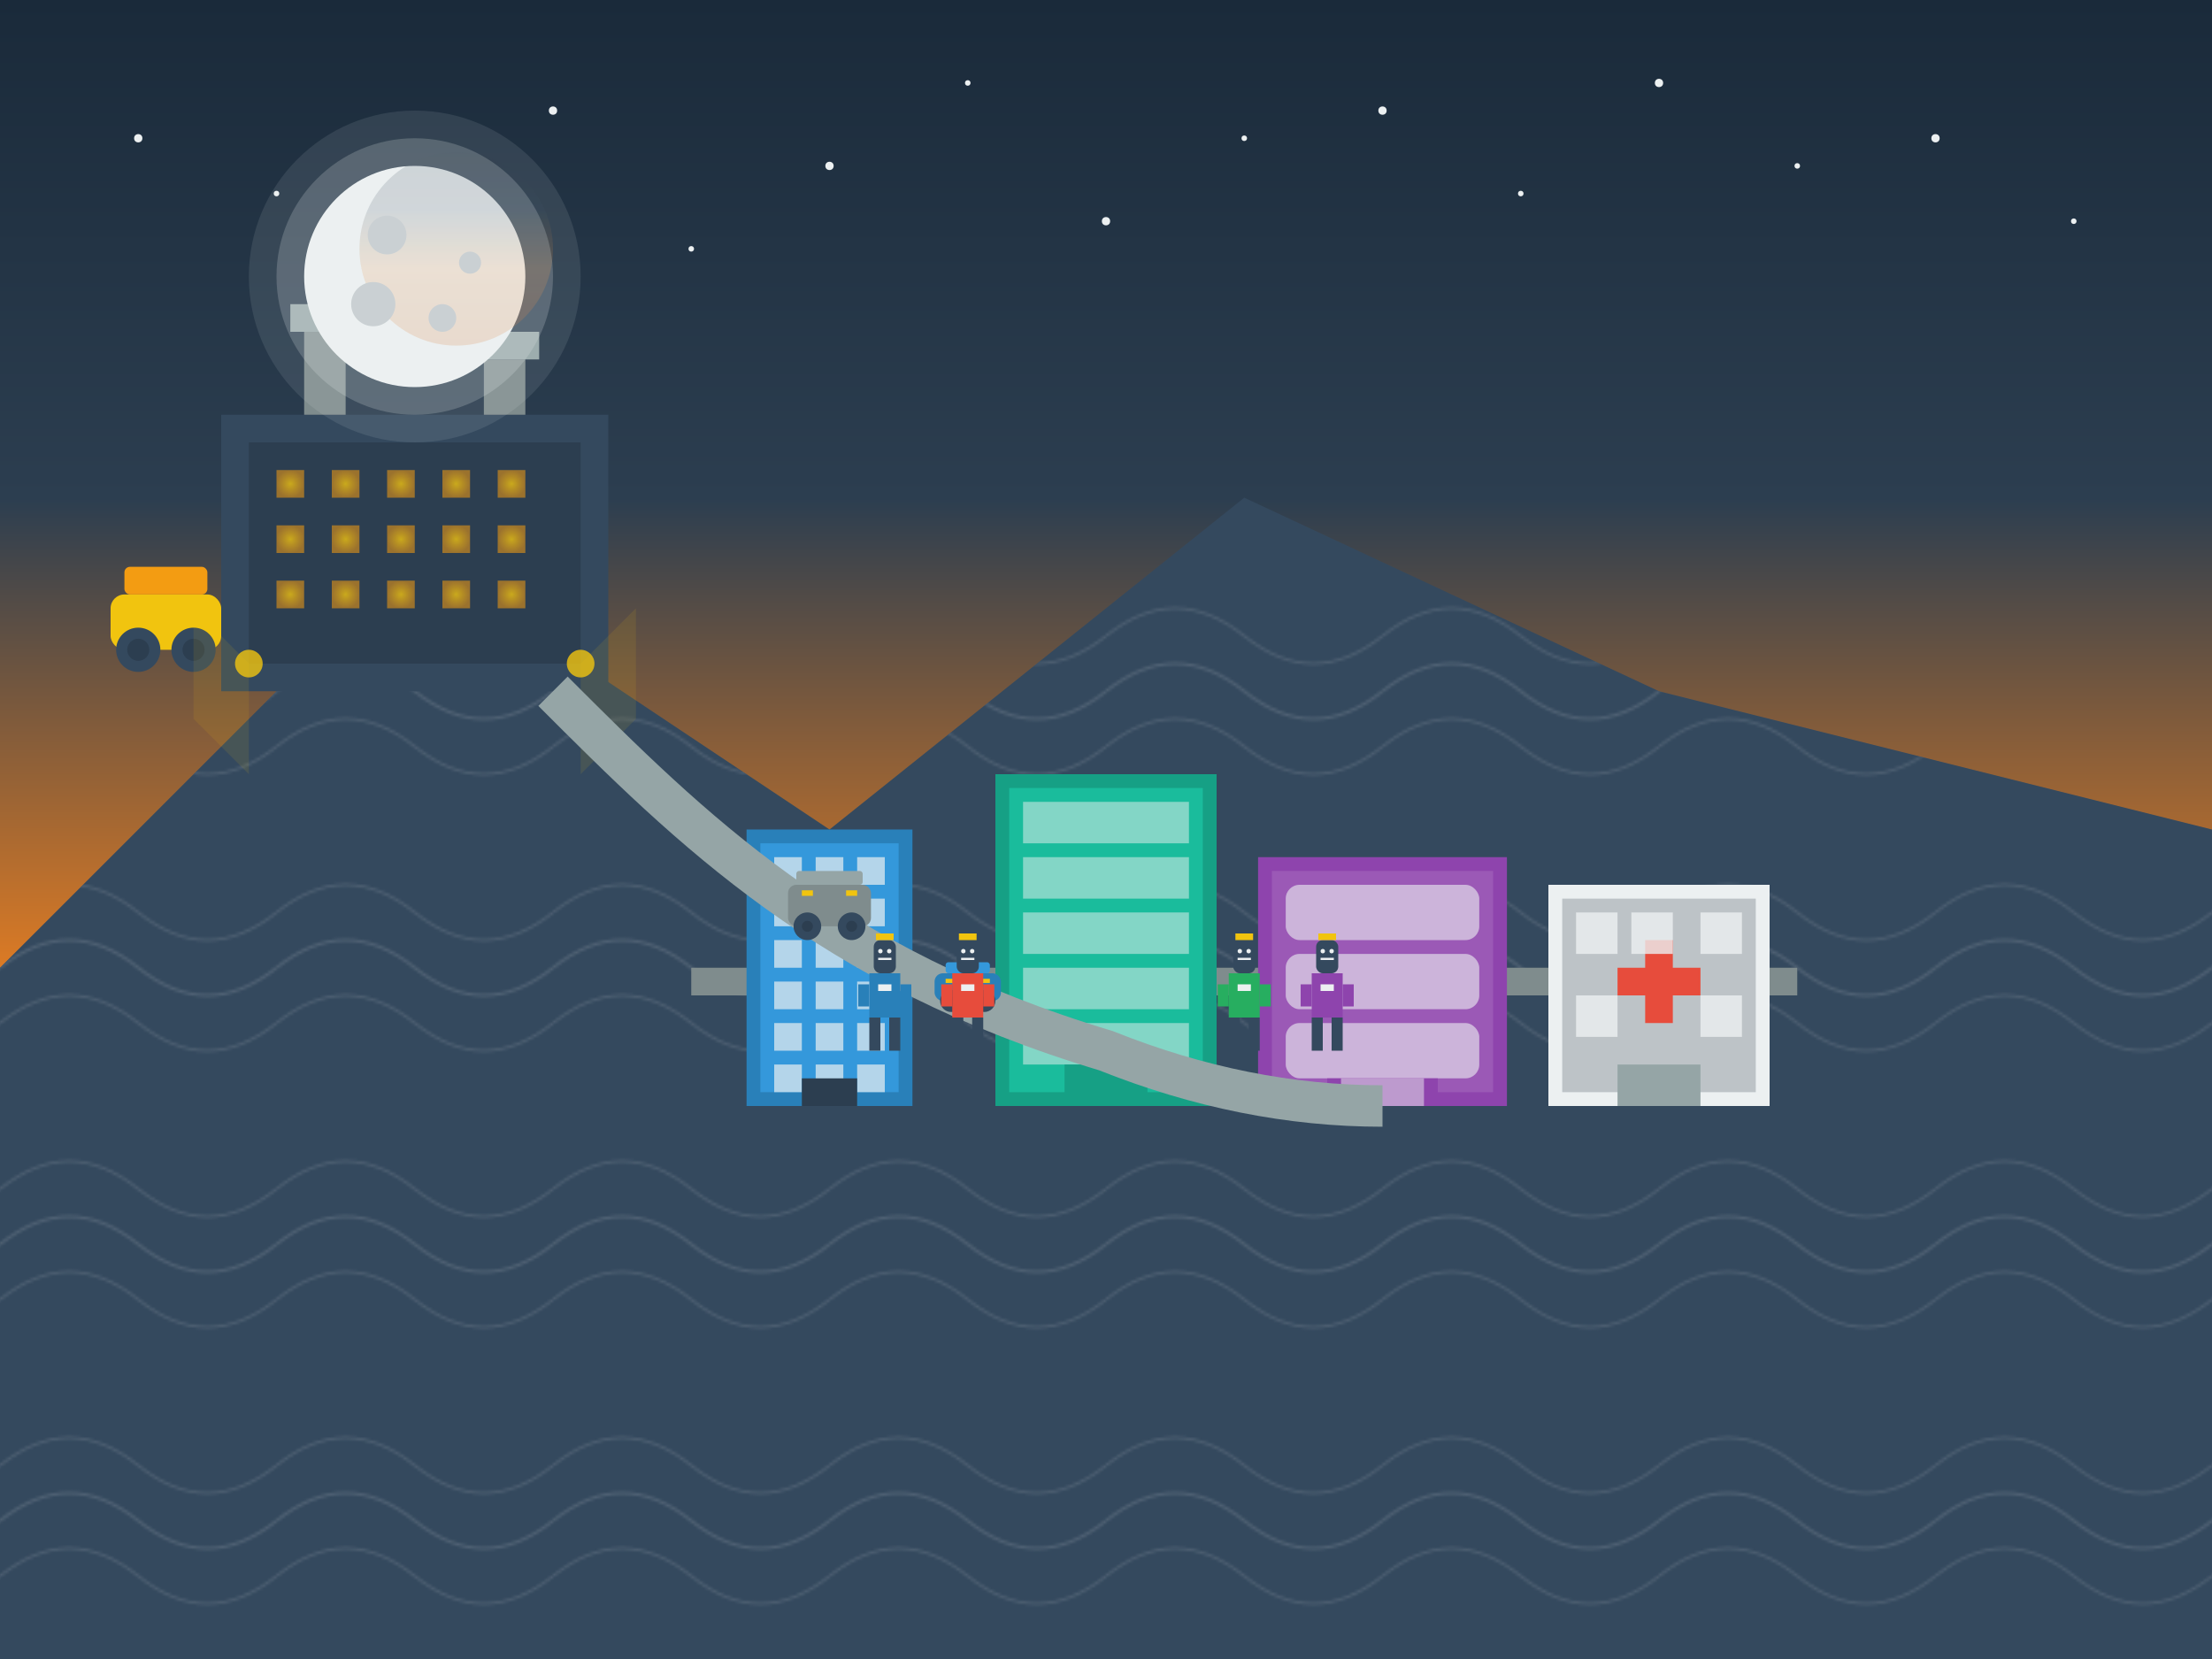 <svg xmlns="http://www.w3.org/2000/svg" viewBox="0 0 800 600" width="800" height="600">
  <!-- Fondo con gradiente realista de atardecer -->
  <defs>
    <linearGradient id="sunset" x1="0%" y1="0%" x2="0%" y2="100%">
      <stop offset="0%" style="stop-color:#1a2a3a;stop-opacity:1" />
      <stop offset="30%" style="stop-color:#2c3e50;stop-opacity:1" />
      <stop offset="60%" style="stop-color:#e67e22;stop-opacity:1" />
      <stop offset="100%" style="stop-color:#d35400;stop-opacity:1" />
    </linearGradient>
    
    <!-- Textura para montañas -->
    <pattern id="mountainTexture" width="100" height="100" patternUnits="userSpaceOnUse">
      <path d="M0,50 Q25,30 50,50 T100,50" stroke="#5d6d7e" stroke-width="1" fill="none" />
      <path d="M0,70 Q25,50 50,70 T100,70" stroke="#5d6d7e" stroke-width="0.8" fill="none" />
      <path d="M0,30 Q25,10 50,30 T100,30" stroke="#5d6d7e" stroke-width="0.8" fill="none" />
    </pattern>
    
    <!-- Textura para ventanas iluminadas -->
    <radialGradient id="windowLight" cx="50%" cy="50%" r="50%" fx="50%" fy="50%">
      <stop offset="0%" style="stop-color:#f1c40f;stop-opacity:1" />
      <stop offset="100%" style="stop-color:#f39c12;stop-opacity:0.7" />
    </radialGradient>
  </defs>
  
  <rect x="0" y="0" width="800" height="600" fill="url(#sunset)"/>
  
  <!-- Montañas con textura realista -->
  <path d="M0,350 L150,200 L300,300 L450,180 L600,250 L800,300 L800,600 L0,600 Z" fill="#34495e"/>
  <path d="M0,350 L150,200 L300,300 L450,180 L600,250 L800,300 L800,600 L0,600 Z" fill="url(#mountainTexture)" opacity="0.7"/>
  
  <!-- Complejo minero moderno en el fondo -->
  <g transform="translate(150,250)">
    <!-- Edificio principal de operaciones -->
    <rect x="-70" y="-100" width="140" height="100" fill="#34495e"/>
    <rect x="-60" y="-90" width="120" height="80" fill="#2c3e50"/>
    
    <!-- Ventanas iluminadas -->
    <rect x="-50" y="-80" width="10" height="10" fill="url(#windowLight)" opacity="0.8"/>
    <rect x="-30" y="-80" width="10" height="10" fill="url(#windowLight)" opacity="0.8"/>
    <rect x="-10" y="-80" width="10" height="10" fill="url(#windowLight)" opacity="0.8"/>
    <rect x="10" y="-80" width="10" height="10" fill="url(#windowLight)" opacity="0.8"/>
    <rect x="30" y="-80" width="10" height="10" fill="url(#windowLight)" opacity="0.8"/>
    
    <rect x="-50" y="-60" width="10" height="10" fill="url(#windowLight)" opacity="0.8"/>
    <rect x="-30" y="-60" width="10" height="10" fill="url(#windowLight)" opacity="0.8"/>
    <rect x="-10" y="-60" width="10" height="10" fill="url(#windowLight)" opacity="0.8"/>
    <rect x="10" y="-60" width="10" height="10" fill="url(#windowLight)" opacity="0.8"/>
    <rect x="30" y="-60" width="10" height="10" fill="url(#windowLight)" opacity="0.8"/>
    
    <rect x="-50" y="-40" width="10" height="10" fill="url(#windowLight)" opacity="0.8"/>
    <rect x="-30" y="-40" width="10" height="10" fill="url(#windowLight)" opacity="0.8"/>
    <rect x="-10" y="-40" width="10" height="10" fill="url(#windowLight)" opacity="0.8"/>
    <rect x="10" y="-40" width="10" height="10" fill="url(#windowLight)" opacity="0.8"/>
    <rect x="30" y="-40" width="10" height="10" fill="url(#windowLight)" opacity="0.8"/>
    
    <!-- Torres y estructuras -->
    <rect x="-40" y="-130" width="15" height="30" fill="#7f8c8d"/>
    <rect x="-45" y="-140" width="25" height="10" fill="#95a5a6"/>
    <circle cx="-32.5" cy="-145" r="3" fill="#e74c3c"/>
    
    <rect x="25" y="-120" width="15" height="20" fill="#7f8c8d"/>
    <rect x="20" y="-130" width="25" height="10" fill="#95a5a6"/>
    <circle cx="32.5" cy="-135" r="3" fill="#e74c3c"/>
    
    <!-- Equipos mineros -->
    <g transform="translate(-90,-20)">
      <!-- Camión minero -->
      <rect x="-20" y="-15" width="40" height="20" rx="5" fill="#f1c40f"/>
      <rect x="-15" y="-25" width="30" height="10" rx="2" fill="#f39c12"/>
      <circle cx="-10" cy="5" r="8" fill="#34495e"/>
      <circle cx="-10" cy="5" r="4" fill="#2c3e50"/>
      <circle cx="10" cy="5" r="8" fill="#34495e"/>
      <circle cx="10" cy="5" r="4" fill="#2c3e50"/>
    </g>
    
    <!-- Luces de operación -->
    <circle cx="-60" cy="-10" r="5" fill="#f1c40f" opacity="0.8"/>
    <path d="M-60,-10 L-80,-30 L-80,10 L-60,30 Z" fill="#f1c40f" opacity="0.1"/>
    
    <circle cx="60" cy="-10" r="5" fill="#f1c40f" opacity="0.8"/>
    <path d="M60,-10 L80,-30 L80,10 L60,30 Z" fill="#f1c40f" opacity="0.1"/>
  </g>
  
  <!-- Comunidad moderna y desarrollada -->
  <g transform="translate(450,400)">
    <!-- Infraestructura urbana -->
    <rect x="-200" y="-50" width="400" height="10" fill="#7f8c8d"/>
    
    <!-- Edificios modernos -->
    <g transform="translate(-150,0)">
      <!-- Edificio residencial moderno -->
      <rect x="-30" y="-100" width="60" height="100" fill="#2980b9"/>
      <rect x="-25" y="-95" width="50" height="90" fill="#3498db"/>
      
      <!-- Ventanas -->
      <g>
        <rect x="-20" y="-90" width="10" height="10" fill="#ecf0f1" opacity="0.7"/>
        <rect x="-5" y="-90" width="10" height="10" fill="#ecf0f1" opacity="0.7"/>
        <rect x="10" y="-90" width="10" height="10" fill="#ecf0f1" opacity="0.7"/>
        
        <rect x="-20" y="-75" width="10" height="10" fill="#ecf0f1" opacity="0.7"/>
        <rect x="-5" y="-75" width="10" height="10" fill="#ecf0f1" opacity="0.7"/>
        <rect x="10" y="-75" width="10" height="10" fill="#ecf0f1" opacity="0.7"/>
        
        <rect x="-20" y="-60" width="10" height="10" fill="#ecf0f1" opacity="0.7"/>
        <rect x="-5" y="-60" width="10" height="10" fill="#ecf0f1" opacity="0.7"/>
        <rect x="10" y="-60" width="10" height="10" fill="#ecf0f1" opacity="0.7"/>
        
        <rect x="-20" y="-45" width="10" height="10" fill="#ecf0f1" opacity="0.7"/>
        <rect x="-5" y="-45" width="10" height="10" fill="#ecf0f1" opacity="0.7"/>
        <rect x="10" y="-45" width="10" height="10" fill="#ecf0f1" opacity="0.7"/>
        
        <rect x="-20" y="-30" width="10" height="10" fill="#ecf0f1" opacity="0.7"/>
        <rect x="-5" y="-30" width="10" height="10" fill="#ecf0f1" opacity="0.7"/>
        <rect x="10" y="-30" width="10" height="10" fill="#ecf0f1" opacity="0.7"/>
        
        <rect x="-20" y="-15" width="10" height="10" fill="#ecf0f1" opacity="0.7"/>
        <rect x="-5" y="-15" width="10" height="10" fill="#ecf0f1" opacity="0.7"/>
        <rect x="10" y="-15" width="10" height="10" fill="#ecf0f1" opacity="0.7"/>
      </g>
      
      <!-- Entrada -->
      <rect x="-10" y="-10" width="20" height="10" fill="#2c3e50"/>
    </g>
    
    <g transform="translate(-50,0)">
      <!-- Edificio de oficinas moderno -->
      <rect x="-40" y="-120" width="80" height="120" fill="#16a085"/>
      <rect x="-35" y="-115" width="70" height="110" fill="#1abc9c"/>
      
      <!-- Fachada de cristal -->
      <g>
        <rect x="-30" y="-110" width="60" height="15" fill="#ecf0f1" opacity="0.5"/>
        <rect x="-30" y="-90" width="60" height="15" fill="#ecf0f1" opacity="0.5"/>
        <rect x="-30" y="-70" width="60" height="15" fill="#ecf0f1" opacity="0.5"/>
        <rect x="-30" y="-50" width="60" height="15" fill="#ecf0f1" opacity="0.5"/>
        <rect x="-30" y="-30" width="60" height="15" fill="#ecf0f1" opacity="0.5"/>
      </g>
      
      <!-- Entrada -->
      <rect x="-15" y="-15" width="30" height="15" fill="#16a085"/>
    </g>
    
    <g transform="translate(50,0)">
      <!-- Centro comunitario moderno -->
      <rect x="-45" y="-90" width="90" height="90" fill="#8e44ad"/>
      <rect x="-40" y="-85" width="80" height="80" fill="#9b59b6"/>
      
      <!-- Ventanas y detalles -->
      <rect x="-35" y="-80" width="70" height="20" rx="5" fill="#ecf0f1" opacity="0.6"/>
      <rect x="-35" y="-55" width="70" height="20" rx="5" fill="#ecf0f1" opacity="0.6"/>
      <rect x="-35" y="-30" width="70" height="20" rx="5" fill="#ecf0f1" opacity="0.6"/>
      
      <!-- Entrada principal -->
      <rect x="-20" y="-10" width="40" height="10" fill="#8e44ad"/>
      <rect x="-15" y="-10" width="30" height="10" fill="#ecf0f1" opacity="0.5"/>
    </g>
    
    <g transform="translate(150,0)">
      <!-- Hospital o centro de salud -->
      <rect x="-40" y="-80" width="80" height="80" fill="#ecf0f1"/>
      <rect x="-35" y="-75" width="70" height="70" fill="#bdc3c7"/>
      
      <!-- Símbolo médico -->
      <rect x="-5" y="-60" width="10" height="30" fill="#e74c3c"/>
      <rect x="-15" y="-50" width="30" height="10" fill="#e74c3c"/>
      
      <!-- Ventanas -->
      <rect x="-30" y="-70" width="15" height="15" fill="#ecf0f1" opacity="0.8"/>
      <rect x="-10" y="-70" width="15" height="15" fill="#ecf0f1" opacity="0.8"/>
      <rect x="15" y="-70" width="15" height="15" fill="#ecf0f1" opacity="0.8"/>
      
      <rect x="-30" y="-40" width="15" height="15" fill="#ecf0f1" opacity="0.8"/>
      <rect x="15" y="-40" width="15" height="15" fill="#ecf0f1" opacity="0.8"/>
      
      <!-- Entrada -->
      <rect x="-15" y="-15" width="30" height="15" fill="#95a5a6"/>
    </g>
  </g>
  
  <!-- Camino que conecta la mina con la comunidad -->
  <path d="M200,250 C250,300 300,350 400,380 Q450,400 500,400" stroke="#95a5a6" stroke-width="15" fill="none"/>
  
  <!-- Vehículos en el camino -->
  <g transform="translate(300,330)">
    <!-- Camión de transporte -->
    <rect x="-15" y="-10" width="30" height="15" rx="3" fill="#7f8c8d"/>
    <rect x="-12" y="-15" width="24" height="5" rx="1" fill="#95a5a6"/>
    <circle cx="-8" cy="5" r="5" fill="#34495e"/>
    <circle cx="8" cy="5" r="5" fill="#34495e"/>
    <circle cx="-8" cy="5" r="2" fill="#2c3e50"/>
    <circle cx="8" cy="5" r="2" fill="#2c3e50"/>
    <!-- Luces -->
    <rect x="-10" y="-8" width="4" height="2" fill="#f1c40f"/>
    <rect x="6" y="-8" width="4" height="2" fill="#f1c40f"/>
  </g>
  
  <g transform="translate(350,360)">
    <!-- Camioneta -->
    <rect x="-12" y="-8" width="24" height="10" rx="3" fill="#2980b9"/>
    <rect x="-8" y="-12" width="16" height="4" rx="1" fill="#3498db"/>
    <circle cx="-6" cy="2" r="4" fill="#34495e"/>
    <circle cx="6" cy="2" r="4" fill="#34495e"/>
    <circle cx="-6" cy="2" r="1.5" fill="#2c3e50"/>
    <circle cx="6" cy="2" r="1.5" fill="#2c3e50"/>
    <!-- Luces -->
    <rect x="-8" y="-6" width="3" height="1.5" fill="#f1c40f"/>
    <rect x="5" y="-6" width="3" height="1.5" fill="#f1c40f"/>
  </g>
  
  <!-- Profesionales en la comunidad -->
  <g transform="translate(400,380)">
    <!-- Grupo de profesionales -->
    <g transform="translate(-80,-20) scale(0.8)">
      <!-- Ingeniero/Profesional 1 -->
      <rect x="-5" y="-25" width="10" height="15" rx="3" fill="#34495e"/><!-- Cabeza -->
      <rect x="-7" y="-10" width="14" height="20" fill="#2980b9"/><!-- Cuerpo -->
      <rect x="-7" y="10" width="5" height="15" fill="#34495e"/><!-- Pierna izquierda -->
      <rect x="2" y="10" width="5" height="15" fill="#34495e"/><!-- Pierna derecha -->
      <rect x="-12" y="-5" width="5" height="10" fill="#2980b9"/><!-- Brazo izquierdo -->
      <rect x="7" y="-5" width="5" height="10" fill="#2980b9"/><!-- Brazo derecho -->
      <rect x="-3" y="-5" width="6" height="3" fill="#ecf0f1"/><!-- Detalle uniforme -->
      <circle cx="-2" cy="-20" r="1" fill="#ecf0f1"/><!-- Ojo -->
      <circle cx="2" cy="-20" r="1" fill="#ecf0f1"/><!-- Ojo -->
      <rect x="-3" y="-17" width="6" height="1" fill="#ecf0f1"/><!-- Boca -->
      <rect x="-4" y="-28" width="8" height="3" fill="#f1c40f"/><!-- Casco -->
    </g>
    
    <g transform="translate(-50,-20) scale(0.8)">
      <!-- Ingeniero/Profesional 2 -->
      <rect x="-5" y="-25" width="10" height="15" rx="3" fill="#34495e"/><!-- Cabeza -->
      <rect x="-7" y="-10" width="14" height="20" fill="#e74c3c"/><!-- Cuerpo -->
      <rect x="-7" y="10" width="5" height="15" fill="#34495e"/><!-- Pierna izquierda -->
      <rect x="2" y="10" width="5" height="15" fill="#34495e"/><!-- Pierna derecha -->
      <rect x="-12" y="-5" width="5" height="10" fill="#e74c3c"/><!-- Brazo izquierdo -->
      <rect x="7" y="-5" width="5" height="10" fill="#e74c3c"/><!-- Brazo derecho -->
      <rect x="-3" y="-5" width="6" height="3" fill="#ecf0f1"/><!-- Detalle uniforme -->
      <circle cx="-2" cy="-20" r="1" fill="#ecf0f1"/><!-- Ojo -->
      <circle cx="2" cy="-20" r="1" fill="#ecf0f1"/><!-- Ojo -->
      <rect x="-3" y="-17" width="6" height="1" fill="#ecf0f1"/><!-- Boca -->
      <rect x="-4" y="-28" width="8" height="3" fill="#f1c40f"/><!-- Casco -->
    </g>
    
    <g transform="translate(50,-20) scale(0.8)">
      <!-- Ingeniero/Profesional 3 -->
      <rect x="-5" y="-25" width="10" height="15" rx="3" fill="#34495e"/><!-- Cabeza -->
      <rect x="-7" y="-10" width="14" height="20" fill="#27ae60"/><!-- Cuerpo -->
      <rect x="-7" y="10" width="5" height="15" fill="#34495e"/><!-- Pierna izquierda -->
      <rect x="2" y="10" width="5" height="15" fill="#34495e"/><!-- Pierna derecha -->
      <rect x="-12" y="-5" width="5" height="10" fill="#27ae60"/><!-- Brazo izquierdo -->
      <rect x="7" y="-5" width="5" height="10" fill="#27ae60"/><!-- Brazo derecho -->
      <rect x="-3" y="-5" width="6" height="3" fill="#ecf0f1"/><!-- Detalle uniforme -->
      <circle cx="-2" cy="-20" r="1" fill="#ecf0f1"/><!-- Ojo -->
      <circle cx="2" cy="-20" r="1" fill="#ecf0f1"/><!-- Ojo -->
      <rect x="-3" y="-17" width="6" height="1" fill="#ecf0f1"/><!-- Boca -->
      <rect x="-4" y="-28" width="8" height="3" fill="#f1c40f"/><!-- Casco -->
    </g>
    
    <g transform="translate(80,-20) scale(0.8)">
      <!-- Ingeniero/Profesional 4 -->
      <rect x="-5" y="-25" width="10" height="15" rx="3" fill="#34495e"/><!-- Cabeza -->
      <rect x="-7" y="-10" width="14" height="20" fill="#8e44ad"/><!-- Cuerpo -->
      <rect x="-7" y="10" width="5" height="15" fill="#34495e"/><!-- Pierna izquierda -->
      <rect x="2" y="10" width="5" height="15" fill="#34495e"/><!-- Pierna derecha -->
      <rect x="-12" y="-5" width="5" height="10" fill="#8e44ad"/><!-- Brazo izquierdo -->
      <rect x="7" y="-5" width="5" height="10" fill="#8e44ad"/><!-- Brazo derecho -->
      <rect x="-3" y="-5" width="6" height="3" fill="#ecf0f1"/><!-- Detalle uniforme -->
      <circle cx="-2" cy="-20" r="1" fill="#ecf0f1"/><!-- Ojo -->
      <circle cx="2" cy="-20" r="1" fill="#ecf0f1"/><!-- Ojo -->
      <rect x="-3" y="-17" width="6" height="1" fill="#ecf0f1"/><!-- Boca -->
      <rect x="-4" y="-28" width="8" height="3" fill="#f1c40f"/><!-- Casco -->
    </g>
  </g>
  
  <!-- Luna -->
  <g transform="translate(150,100)">
    <circle cx="0" cy="0" r="40" fill="#ecf0f1"/>
    <circle cx="15" cy="-10" r="35" fill="url(#sunset)" opacity="0.2"/>
    
    <!-- Cráteres -->
    <circle cx="-15" cy="10" r="8" fill="#bdc3c7"/>
    <circle cx="10" cy="15" r="5" fill="#bdc3c7"/>
    <circle cx="-10" cy="-15" r="7" fill="#bdc3c7"/>
    <circle cx="20" cy="-5" r="4" fill="#bdc3c7"/>
    
    <!-- Resplandor lunar -->
    <circle cx="0" cy="0" r="50" fill="#ecf0f1" opacity="0.2"/>
    <circle cx="0" cy="0" r="60" fill="#ecf0f1" opacity="0.1"/>
  </g>
  
  <!-- Estrellas -->
  <g>
    <circle cx="50" cy="50" r="1.5" fill="#ecf0f1"/>
    <circle cx="100" cy="70" r="1" fill="#ecf0f1"/>
    <circle cx="200" cy="40" r="1.5" fill="#ecf0f1"/>
    <circle cx="250" cy="90" r="1" fill="#ecf0f1"/>
    <circle cx="300" cy="60" r="1.5" fill="#ecf0f1"/>
    <circle cx="350" cy="30" r="1" fill="#ecf0f1"/>
    <circle cx="400" cy="80" r="1.5" fill="#ecf0f1"/>
    <circle cx="450" cy="50" r="1" fill="#ecf0f1"/>
    <circle cx="500" cy="40" r="1.5" fill="#ecf0f1"/>
    <circle cx="550" cy="70" r="1" fill="#ecf0f1"/>
    <circle cx="600" cy="30" r="1.5" fill="#ecf0f1"/>
    <circle cx="650" cy="60" r="1" fill="#ecf0f1"/>
    <circle cx="700" cy="50" r="1.5" fill="#ecf0f1"/>
    <circle cx="750" cy="80" r="1" fill="#ecf0f1"/>
  </g>
</svg>